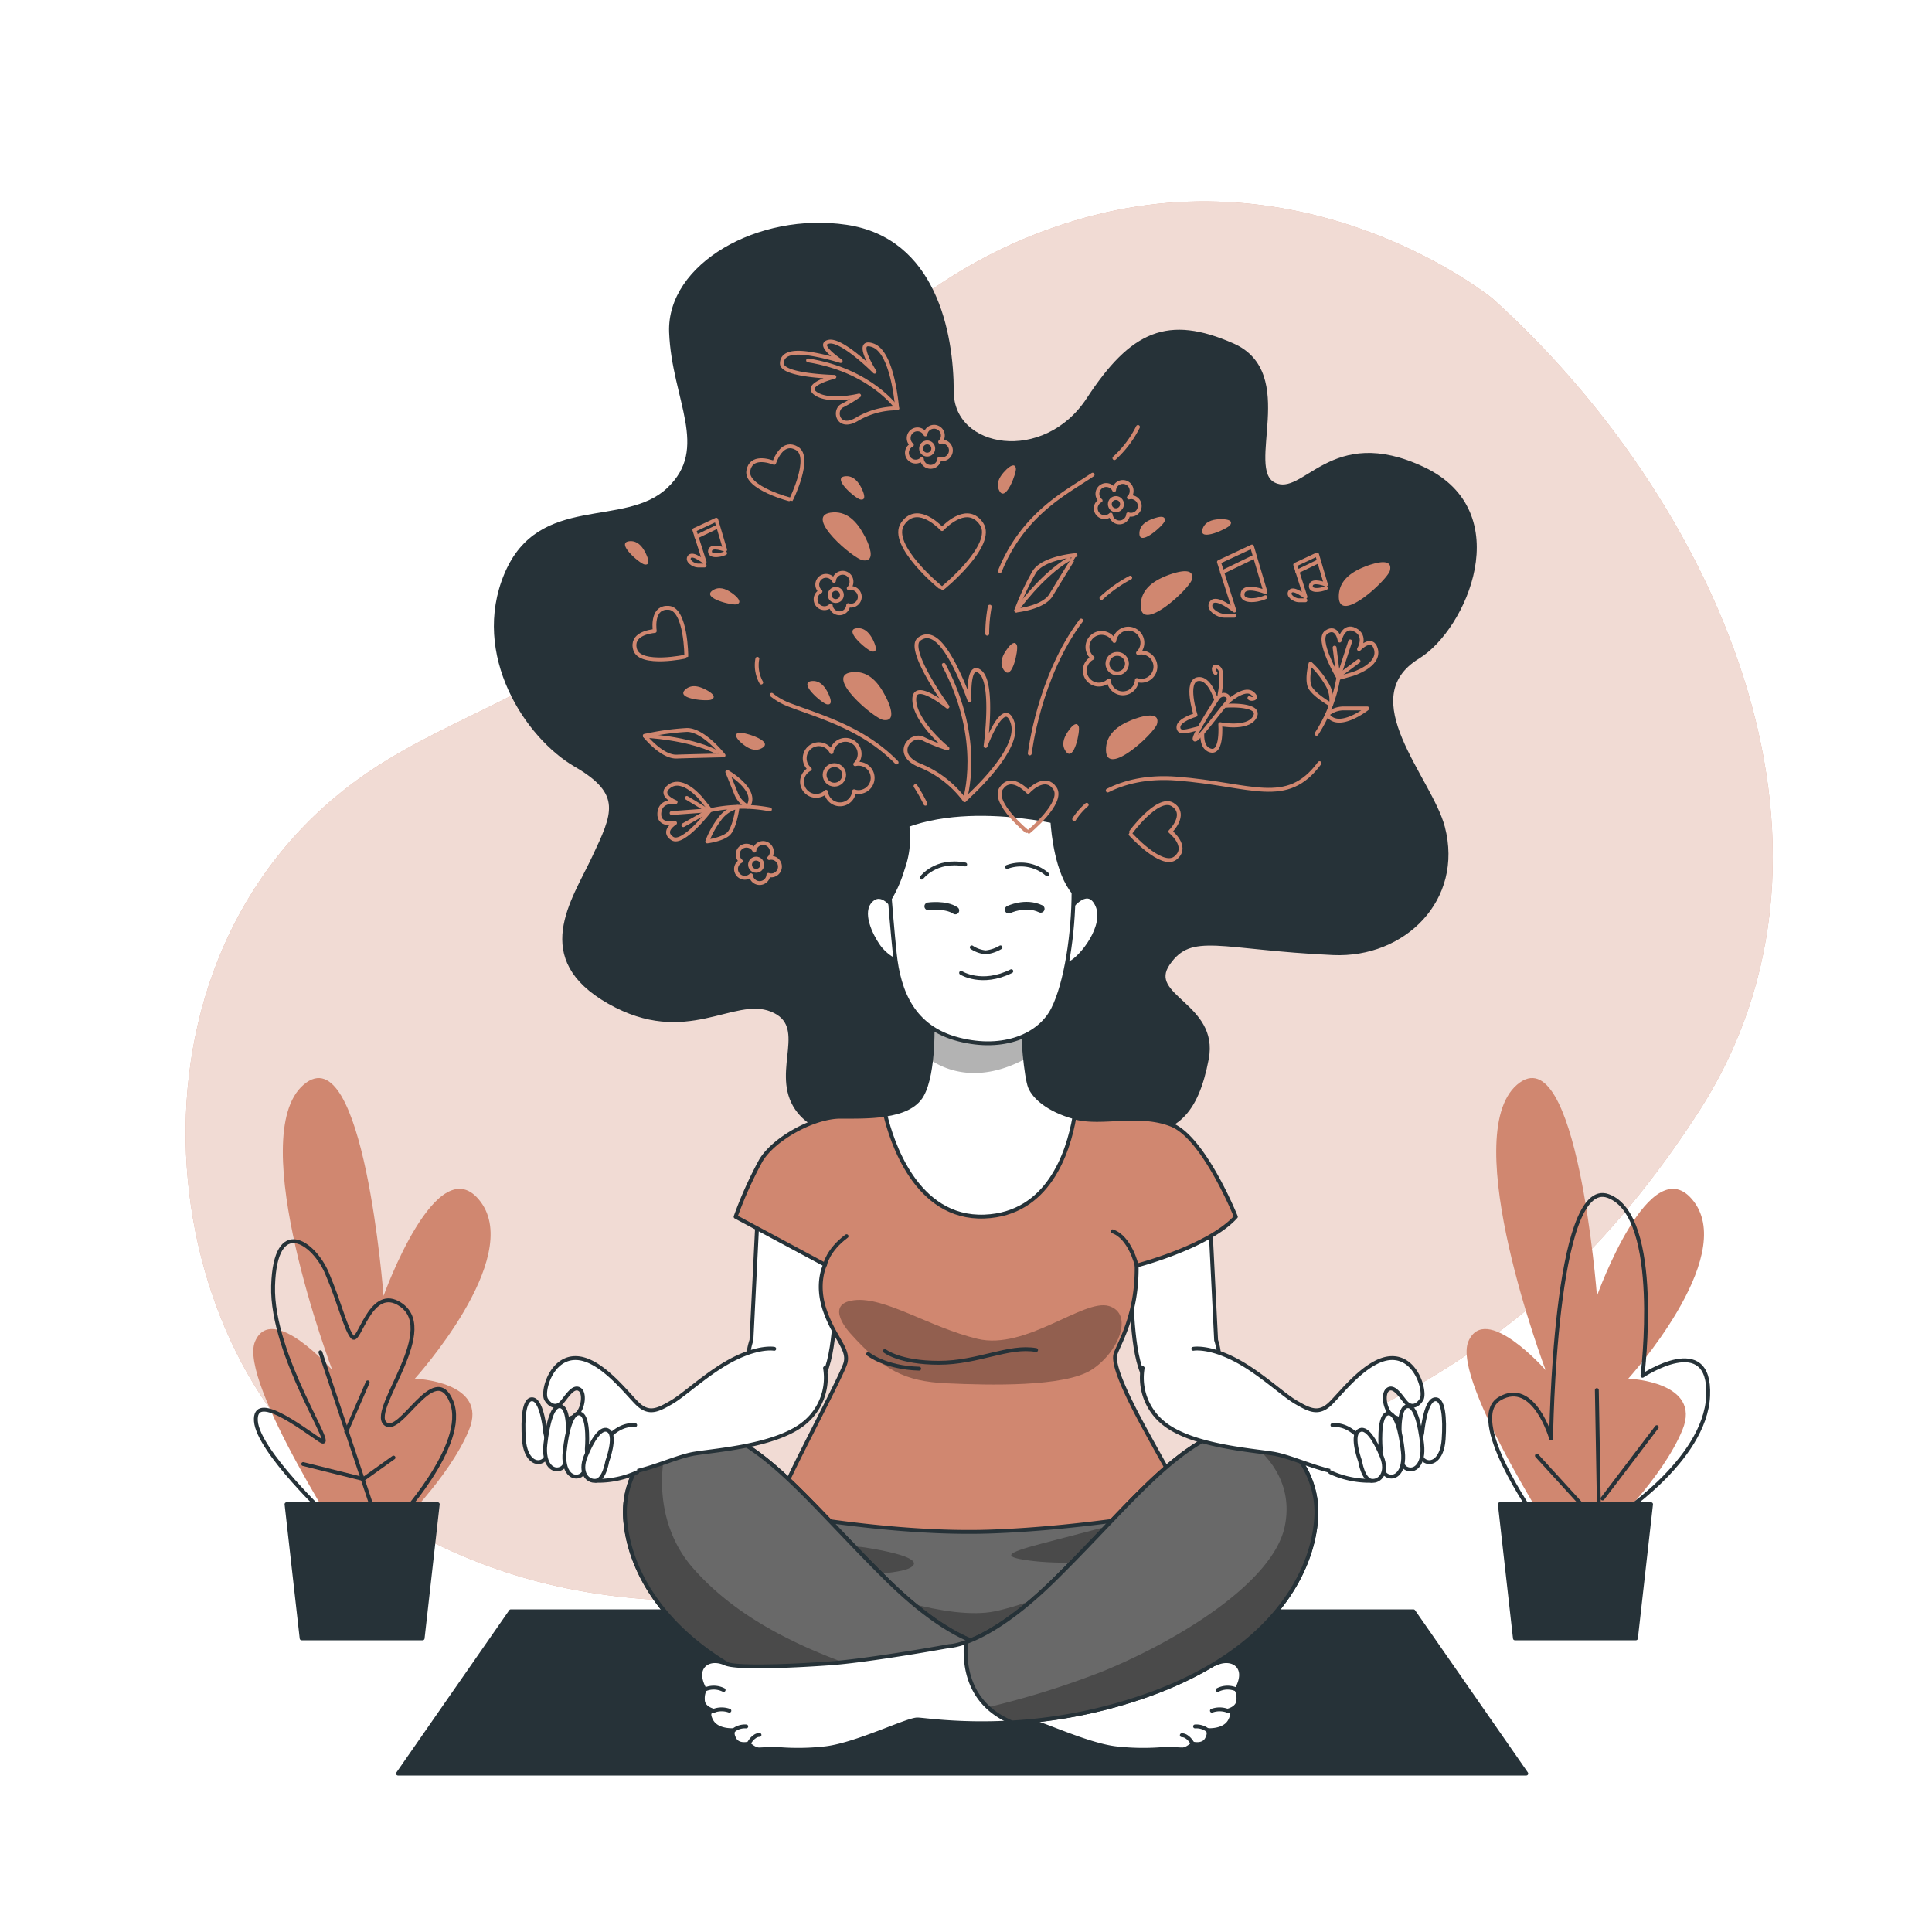 <svg class="animated" id="freepik_stories-mental-health" xmlns="http://www.w3.org/2000/svg" xmlns:xlink="http://www.w3.org/1999/xlink" viewBox="0 0 500 500" version="1.1" xmlns:svgjs="http://svgjs.com/svgjs"><style>svg#freepik_stories-mental-health:not(.animated) .animable {opacity: 0;}svg#freepik_stories-mental-health.animated #freepik--background-simple--inject-16 {animation: 1s 1 forwards cubic-bezier(.36,-0.01,.5,1.38) slideUp;animation-delay: 0s;}svg#freepik_stories-mental-health.animated #freepik--Carpet--inject-16 {animation: 1s 1 forwards cubic-bezier(.36,-0.01,.5,1.38) slideUp;animation-delay: 0s;}svg#freepik_stories-mental-health.animated #freepik--Plants--inject-16 {animation: 1s 1 forwards cubic-bezier(.36,-0.01,.5,1.38) zoomIn;animation-delay: 0s;}svg#freepik_stories-mental-health.animated #freepik--Character--inject-16 {animation: 1s 1 forwards cubic-bezier(.36,-0.01,.5,1.38) slideLeft;animation-delay: 0s;}svg#freepik_stories-mental-health.animated #freepik--Graphics--inject-16 {animation: 1s 1 forwards ease-in slideUp;animation-delay: 0s;}            @keyframes slideUp {                0% {                    opacity: 0;                    transform: translateY(30px);                }                100% {                    opacity: 1;                    transform: inherit;                }            }                    @keyframes zoomIn {                0% {                    opacity: 0;                    transform: scale(0.5);                }                100% {                    opacity: 1;                    transform: scale(1);                }            }                    @keyframes slideLeft {                0% {                    opacity: 0;                    transform: translateX(-30px);                }                100% {                    opacity: 1;                    transform: translateX(0);                }            }        </style><g id="freepik--background-simple--inject-16" style="transform-origin: 253.42px 233.218px 0px;" class="animable"><path d="M386.23,77.23S340.34,39.75,280.65,56.37s-84.68,68-118.91,103.39c-17.93,18.51-44.41,25.33-65.71,39.58-68.1,45.56-58,148-5.5,186.64,45.46,33.45,102.26,36.95,176.19,12.28s126.82-39.5,172.66-110.17S442.76,128.1,386.23,77.23Z" style="fill: #D08770; transform-origin: 253.42px 233.218px 0px;" id="elqycc9wd3v3" class="animable"></path><g id="elbcq7rxjm4h8"><path d="M386.23,77.23S340.34,39.75,280.65,56.37s-84.68,68-118.91,103.39c-17.93,18.51-44.41,25.33-65.71,39.58-68.1,45.56-58,148-5.5,186.64,45.46,33.45,102.26,36.95,176.19,12.28s126.82-39.5,172.66-110.17S442.76,128.1,386.23,77.23Z" style="fill: rgb(255, 255, 255); opacity: 0.7; transform-origin: 253.42px 233.218px 0px;" class="animable" id="ele3i0h8o1qsc"></path></g></g><g id="freepik--Carpet--inject-16" style="transform-origin: 249px 438px 0px;" class="animable"><polygon points="395 459 103 459 132.2 417 365.8 417 395 459" style="fill: rgb(38, 50, 56); stroke: rgb(38, 50, 56); stroke-linecap: round; stroke-linejoin: round; transform-origin: 249px 438px 0px;" id="elxrkwdv16y2" class="animable"></polygon></g><g id="freepik--Plants--inject-16" style="transform-origin: 253.822px 351.497px 0px;" class="animable"><path d="M405.14,402.58S375.6,357.53,380,347.19,400,354.58,400,354.58s-22.9-60.56-7.39-73.86,20.68,54.66,20.68,54.66,14-39.15,25.11-24.38-17,45.79-17,45.79,19.2.74,14,13.3-19.2,25.85-19.2,25.85Z" style="fill: #D08770; transform-origin: 410.276px 340.787px 0px;" id="elzspipbhiko" class="animable"></path><path d="M397,392.24s-17.72-25.11-8.86-30.28,13.29,10.34,13.29,10.34.74-67.94,14.78-62.77,8.86,46.52,8.86,46.52,17.72-11.81,17,5.17S417.69,393,417.69,393" style="fill: none; stroke: rgb(38, 50, 56); stroke-linecap: round; stroke-linejoin: round; transform-origin: 413.875px 351.125px 0px;" id="el8mrtj3d594e" class="animable"></path><line x1="413.26" y1="393.72" x2="397.75" y2="376.73" style="fill: none; stroke: rgb(38, 50, 56); stroke-linecap: round; stroke-linejoin: round; transform-origin: 405.505px 385.225px 0px;" id="elta5cipn160k" class="animable"></line><line x1="414" y1="401.84" x2="413.26" y2="359.75" style="fill: none; stroke: rgb(38, 50, 56); stroke-linecap: round; stroke-linejoin: round; transform-origin: 413.63px 380.795px 0px;" id="elhzurc5qljwn" class="animable"></line><line x1="414.74" y1="387.81" x2="428.77" y2="369.35" style="fill: none; stroke: rgb(38, 50, 56); stroke-linecap: round; stroke-linejoin: round; transform-origin: 421.755px 378.58px 0px;" id="elhcotyq943rb" class="animable"></line><polygon points="427.29 389.29 388.15 389.29 392.06 424 423.38 424 427.29 389.29" style="fill: rgb(38, 50, 56); stroke: rgb(38, 50, 56); stroke-linecap: round; stroke-linejoin: round; transform-origin: 407.72px 406.645px 0px;" id="elqf995ttklgh" class="animable"></polygon><path d="M91.14,402.58S61.6,357.53,66,347.19,86,354.58,86,354.58,63.07,294,78.58,280.72s20.68,54.66,20.68,54.66,14-39.15,25.11-24.38-17,45.79-17,45.79,19.2.74,14,13.3-19.2,25.85-19.2,25.85Z" style="fill: #D08770; transform-origin: 96.261px 340.79px 0px;" id="elfr5zgc2wbph" class="animable"></path><path d="M85.15,392.8s-18.36-17.25-18.92-25,11.69,1.67,16.69,5-12.79-21.7-12.24-40.06,10.57-11.12,13.91-3.33,5,15,6.68,16.69,4.45-12.8,11.68-8.91c11.56,6.23-7.23,27.26-3.34,31.16s12.8-16.69,17.25-5.56-14.47,31.15-14.47,31.15" style="fill: none; stroke: rgb(38, 50, 56); stroke-linecap: round; stroke-linejoin: round; transform-origin: 91.875px 357.578px 0px;" id="el68omj5sau7" class="animable"></path><line x1="96.83" y1="391.68" x2="82.92" y2="349.96" style="fill: none; stroke: rgb(38, 50, 56); stroke-linecap: round; stroke-linejoin: round; transform-origin: 89.875px 370.82px 0px;" id="elurk7kb35aw" class="animable"></line><line x1="89.6" y1="370.54" x2="95.16" y2="357.75" style="fill: none; stroke: rgb(38, 50, 56); stroke-linecap: round; stroke-linejoin: round; transform-origin: 92.38px 364.145px 0px;" id="el7k2ypb6nyqn" class="animable"></line><polyline points="78.47 378.89 94.05 382.78 101.84 377.22" style="fill: none; stroke: rgb(38, 50, 56); stroke-linecap: round; stroke-linejoin: round; transform-origin: 90.155px 380px 0px;" id="elf4b2kwu1v6h" class="animable"></polyline><polygon points="113.29 389.29 74.15 389.29 78.06 424 109.38 424 113.29 389.29" style="fill: rgb(38, 50, 56); stroke: rgb(38, 50, 56); stroke-linecap: round; stroke-linejoin: round; transform-origin: 93.72px 406.645px 0px;" id="el6wlb551fhph" class="animable"></polygon></g><g id="freepik--Character--inject-16" style="transform-origin: 255.001px 255.504px 0px;" class="animable"><g id="freepik--Hair--inject-16" style="transform-origin: 255.001px 176.686px 0px;" class="animable"><path d="M225.67,294s-14.67,1.33-20-8,4-20.67-6-24.67-22,9.34-42-2-9.34-26-4-37.33,8-16.67-4.67-24-26.67-28.67-18-49.33,30.67-11.34,42-22,1.33-23.34.67-40.67S196.33,55.33,219,58.67,246.33,86,246.33,101.33s24,19.34,35.34,2S302.33,82,319,89.33s2.67,32,10.67,36,14.66-15.33,38.66-4S379,162.66,367,170c-17.46,10.69,3.13,31.42,6.44,44.11,4.85,18.55-10.08,33.39-28.44,32.56-29.33-1.34-36.67-6-42.67,2.66S315,260,312.33,274s-8,19.33-20,19.33-19.33-10.66-32-5.33S231.67,297.33,225.67,294Z" style="fill: rgb(38, 50, 56); stroke: rgb(38, 50, 56); stroke-linecap: round; stroke-linejoin: round; transform-origin: 255.001px 176.686px 0px;" id="eliobjww0fq5k" class="animable"></path></g><path d="M202.5,389.5a72,72,0,0,0-2.25,24.5c1.25,12.75,7.75,19.5,36,23.75s47.75.75,63.5-6.75,12.18-34.41,8.09-40.58S288,383,262.5,385.25,221.25,383.5,212,385,202.5,389.5,202.5,389.5Z" style="fill: rgb(105, 105, 105); stroke: rgb(38, 50, 56); stroke-linecap: round; stroke-linejoin: round; transform-origin: 255.677px 411.896px 0px;" id="elf0had0ip8x" class="animable"></path><g id="el1mfb35ze41k"><path d="M292.5,393.5s-13.5,3.5-23,6-10.5,3.5-2,4.5,24.5,0,24.5,0-22.5,10.5-34.5,13-34-5.5-36.5-7.5,10.5-2,14-3.5,1.5-3.5-11-5.5-10,9.5,1,17.5,17.5,10.5,31.75,8,33.75-8.5,40.25-20.5S292.5,393.5,292.5,393.5Z" style="opacity: 0.3; transform-origin: 257.347px 410.215px 0px;" class="animable" id="eli4f505bcah"></path></g><path d="M196.13,313.45l-1.66,33.4s-3,7.76,2.4,12.74,12.36,3.51,16-2.95,3.14-21.41,4.06-27.32-6.27-12-12.18-14.21S196.13,313.45,196.13,313.45Z" style="fill: rgb(255, 255, 255); stroke: rgb(38, 50, 56); stroke-linecap: round; stroke-linejoin: round; transform-origin: 205.325px 337.977px 0px;" id="elbqy1jfqsv3q" class="animable"></path><path d="M313.07,313.45l1.66,33.4s2.95,7.76-2.4,12.74-12.37,3.51-16.06-2.95-3.14-21.41-4.06-27.32,6.28-12,12.18-14.21S313.07,313.45,313.07,313.45Z" style="fill: rgb(255, 255, 255); stroke: rgb(38, 50, 56); stroke-linecap: round; stroke-linejoin: round; transform-origin: 303.836px 337.977px 0px;" id="elpnbg48v8k6n" class="animable"></path><path d="M241.32,263.68s.63,13.9-2.74,19.79S224.47,289,217.53,289s-17.27,5.68-20.64,11.37a103.61,103.61,0,0,0-6.52,14.52l23.16,12.42s-2.53,4.85,0,12,6.31,9.9,5.26,13.48-14.74,29.05-16,33.05a37.69,37.69,0,0,0-1.47,5.68s29.26,5.69,54.73,4.85,51.79-5.9,51.79-5.9-7.79-13.68-12-21.47-8-15.79-7.16-18.53,5.69-10.1,5.48-22.95c0,0,18.73-4.84,25.68-12.63,0,0-8.21-20.42-16.63-23.79s-18.1,0-25-1.89-10.53-5.27-11.58-7.79-2.11-14.32-1.69-17.05Z" style="fill: #D08770; stroke: rgb(38, 50, 56); stroke-linecap: round; stroke-linejoin: round; transform-origin: 255.105px 330.067px 0px;" id="elw99xm9b8ykf" class="animable"></path><g id="eljlt4ylp33a9"><path d="M220,345s-7-7.5,1-8.5,19.5,7,32,10,27.5-10.5,34-8.5,2.5,12-4.5,16.5-26.5,4-37.5,3.5S228.5,354.5,220,345Z" style="opacity: 0.3; transform-origin: 253.727px 347.365px 0px;" class="animable" id="eluwzzd9ju74"></path></g><path d="M229,349.64s3.81,3.05,14,3.05,18-4.57,25.14-3.3" style="fill: none; stroke: rgb(38, 50, 56); stroke-linecap: round; stroke-linejoin: round; transform-origin: 248.57px 350.929px 0px;" id="elxtexg8xqao" class="animable"></path><path d="M224.68,350.4s4.31,3.56,13.2,3.81" style="fill: none; stroke: rgb(38, 50, 56); stroke-linecap: round; stroke-linejoin: round; transform-origin: 231.28px 352.305px 0px;" id="el7s7q5tx0cce" class="animable"></path><path d="M213.53,327.26s.73-3.77,5.56-7.33" style="fill: none; stroke: rgb(38, 50, 56); stroke-linecap: round; stroke-linejoin: round; transform-origin: 216.31px 323.595px 0px;" id="elumw9fg86r0q" class="animable"></path><path d="M294.16,327.47s-1.69-7.28-6.26-8.81" style="fill: none; stroke: rgb(38, 50, 56); stroke-linecap: round; stroke-linejoin: round; transform-origin: 291.03px 323.065px 0px;" id="elktbduc8c7t9" class="animable"></path><path d="M254.79,314.84c16.47-.65,21.64-16.5,23.26-25.71-6.87-1.9-10.42-5.25-11.47-7.76s-2.11-14.32-1.69-17.05l-23.57-.64s.63,13.9-2.74,19.79c-1.72,3-5.38,4.38-9.47,5C230.67,295.08,237,315.55,254.79,314.84Z" style="fill: rgb(255, 255, 255); transform-origin: 253.58px 289.269px 0px;" id="elbol0bu44spi" class="animable"></path><g style="clip-path: url(&quot;#freepik--clip-path--inject-16&quot;); transform-origin: 253.125px 270.688px 0px;" id="eldpjkqan9qgm" class="animable"><g id="eltdkl4qklqu"><path d="M265.3,274.06a56,56,0,0,1-.41-9.74l-23.57-.64a77.89,77.89,0,0,1-.37,10.73C245.09,277.12,253.48,280.36,265.3,274.06Z" style="opacity: 0.3; transform-origin: 253.125px 270.688px 0px;" class="animable" id="el2tc69fgg7m7"></path></g></g><path d="M254.79,314.84c16.47-.65,21.64-16.5,23.26-25.71-6.87-1.9-10.42-5.25-11.47-7.76s-2.11-14.32-1.69-17.05l-23.57-.64s.63,13.9-2.74,19.79c-1.72,3-5.38,4.38-9.47,5C230.67,295.08,237,315.55,254.79,314.84Z" style="fill: none; stroke: rgb(38, 50, 56); stroke-linecap: round; stroke-linejoin: round; transform-origin: 253.58px 289.269px 0px;" id="el22ggrmp7feo" class="animable"></path><path d="M231.32,235s-3-4.89-5.95-1.91,0,8.92,1.91,11.68,5.52,4.88,6.37,3.82S231.32,235,231.32,235Z" style="fill: rgb(255, 255, 255); stroke: rgb(38, 50, 56); stroke-linecap: round; stroke-linejoin: round; transform-origin: 228.957px 240.498px 0px;" id="elzugeis5h46r" class="animable"></path><path d="M277.4,234.56s4.25-5.52,6.59-.21-4,13.38-7,14.87-1.49-3.4-1.28-5.1S277.4,234.56,277.4,234.56Z" style="fill: rgb(255, 255, 255); stroke: rgb(38, 50, 56); stroke-linecap: round; stroke-linejoin: round; transform-origin: 279.821px 240.771px 0px;" id="ellbf3vnob22d" class="animable"></path><path d="M229,216.3s1.49,20.18,2.55,30.37S236.41,266,248.09,269s21-1.06,24.43-7.86,5.31-19.75,5.31-30.37v-17S247.67,205.26,229,216.3Z" style="fill: rgb(255, 255, 255); stroke: rgb(38, 50, 56); stroke-linecap: round; stroke-linejoin: round; transform-origin: 253.415px 240.321px 0px;" id="elh4ewoo4ox1s" class="animable"></path><path d="M251.49,245.18a7.89,7.89,0,0,0,3.61,1.28,9.24,9.24,0,0,0,3.82-1.28" style="fill: none; stroke: rgb(38, 50, 56); stroke-linecap: round; stroke-linejoin: round; transform-origin: 255.205px 245.82px 0px;" id="elaheh8y65y7" class="animable"></path><path d="M248.73,251.77s5.31,3.4,13-.43" style="fill: none; stroke: rgb(38, 50, 56); stroke-linecap: round; stroke-linejoin: round; transform-origin: 255.23px 252.251px 0px;" id="elmr7hwoiq4j" class="animable"></path><path d="M240.24,234.56s4.46-.63,7,1.07" style="fill: none; stroke: rgb(38, 50, 56); stroke-linecap: round; stroke-linejoin: round; stroke-width: 2px; transform-origin: 243.74px 235.038px 0px;" id="el5bdeib0mpxc" class="animable"></path><path d="M261.05,235.41s4.25-2.12,8.28-.21" style="fill: none; stroke: rgb(38, 50, 56); stroke-linecap: round; stroke-linejoin: round; stroke-width: 2px; transform-origin: 265.19px 234.906px 0px;" id="ell5ygbpcef4m" class="animable"></path><path d="M230.26,232.63a33.77,33.77,0,0,0,3.39-7.83,23.6,23.6,0,0,0,1.17-11.22A35.25,35.25,0,0,0,229,216.3S229.56,224.21,230.26,232.63Z" style="fill: rgb(38, 50, 56); stroke: rgb(38, 50, 56); stroke-linecap: round; stroke-linejoin: round; transform-origin: 232.021px 223.105px 0px;" id="elawuxyums8tj" class="animable"></path><path d="M277.82,230.94c0-.07,0-.13,0-.2v-17s-2.08-.58-5.47-1.24C272.57,215.8,273.56,225.75,277.82,230.94Z" style="fill: rgb(38, 50, 56); stroke: rgb(38, 50, 56); stroke-linecap: round; stroke-linejoin: round; transform-origin: 275.085px 221.72px 0px;" id="elkhf41rvuls" class="animable"></path><path d="M238.54,227.13s3.61-4.88,11.25-3.4" style="fill: none; stroke: rgb(38, 50, 56); stroke-linecap: round; stroke-linejoin: round; transform-origin: 244.165px 225.29px 0px;" id="elw9e53ckq3s" class="animable"></path><path d="M260.62,224.37A10.39,10.39,0,0,1,271,226.28" style="fill: none; stroke: rgb(38, 50, 56); stroke-linecap: round; stroke-linejoin: round; transform-origin: 265.81px 225.009px 0px;" id="eljadt9e968pp" class="animable"></path><path d="M256.75,426s-9.75,0-27.25-17.25S201,377,187.5,371s-26.5,7.25-25.75,21.5,11.25,34.25,42.5,45.75S262.25,445,265,445s16.25,6.75,24.25,7.5a62.24,62.24,0,0,0,13.25,0s2.25.25,3.5.25,2.75-1.5,2.75-1.5,2.53.66,3.53-1.09.22-2.41.22-2.41,4.28.37,5.78-2.38-.64-2.64-.64-2.64,2.93-.57,2.86-2.93a5.13,5.13,0,0,0-.5-2.55s1.75-2.75,1-5-3.5-3-6.25-1.75-16,.75-26.75,0S256.75,426,256.75,426Z" style="fill: rgb(255, 255, 255); stroke: rgb(38, 50, 56); stroke-linecap: round; stroke-linejoin: round; transform-origin: 241.453px 411.186px 0px;" id="elejprruguvru" class="animable"></path><path d="M252.4,425c-4.46-1.61-12.24-5.71-22.9-16.22C212,391.5,201,377,187.5,371s-26.5,7.25-25.75,21.5,11.25,34.25,42.5,45.75a126.81,126.81,0,0,0,36.26,7.49C251.87,441,252.93,431,252.4,425Z" style="fill: rgb(105, 105, 105); transform-origin: 207.113px 407.63px 0px;" id="el4b0rmhebw0t" class="animable"></path><g style="clip-path: url(&quot;#freepik--clip-path-2--inject-16&quot;); transform-origin: 204.936px 409.92px 0px;" id="eli1vnav0ylr9" class="animable"><g id="el9dickk8mcea"><path d="M248.15,440.34c-4.93-1.87-10.69-3.87-17.15-5.84-23-7-40-15.5-51.5-28.5s-7.5-29.5-7.5-29.5l-2.65-2.4a23.35,23.35,0,0,0-7.6,18.4c.75,14.25,11.25,34.25,42.5,45.75a126.81,126.81,0,0,0,36.26,7.49A19.9,19.9,0,0,0,248.15,440.34Z" style="opacity: 0.3; transform-origin: 204.936px 409.92px 0px;" class="animable" id="el1jwd5w0o83i"></path></g></g><path d="M252.4,425c-4.46-1.61-12.24-5.71-22.9-16.22C212,391.5,201,377,187.5,371s-26.5,7.25-25.75,21.5,11.25,34.25,42.5,45.75a126.81,126.81,0,0,0,36.26,7.49C251.87,441,252.93,431,252.4,425Z" style="fill: none; stroke: rgb(38, 50, 56); stroke-linecap: round; stroke-linejoin: round; transform-origin: 207.113px 407.63px 0px;" id="eljcudbp1e9e" class="animable"></path><path d="M320,437.25a5.62,5.62,0,0,0-4.86.12" style="fill: rgb(255, 255, 255); stroke: rgb(38, 50, 56); stroke-linecap: round; stroke-linejoin: round; transform-origin: 317.57px 437.063px 0px;" id="el55s6k37pplk" class="animable"></path><path d="M317.64,442.73a5.87,5.87,0,0,0-4,0" style="fill: rgb(255, 255, 255); stroke: rgb(38, 50, 56); stroke-linecap: round; stroke-linejoin: round; transform-origin: 315.64px 442.554px 0px;" id="el79uvcbis4me" class="animable"></path><path d="M312.5,447.75a4.79,4.79,0,0,0-3.22-.95" style="fill: rgb(255, 255, 255); stroke: rgb(38, 50, 56); stroke-linecap: round; stroke-linejoin: round; transform-origin: 310.89px 447.269px 0px;" id="el3swwulryk1d" class="animable"></path><path d="M308.49,451s-1.07-1.93-2.64-1.93" style="fill: rgb(255, 255, 255); stroke: rgb(38, 50, 56); stroke-linecap: round; stroke-linejoin: round; transform-origin: 307.17px 450.035px 0px;" id="elssc41zj1u2" class="animable"></path><path d="M245.66,426s9.75,0,27.25-17.25,28.5-31.75,42-37.75,26.5,7.25,25.75,21.5-11.25,34.25-42.5,45.75-58,6.75-60.75,6.75-16.25,6.75-24.25,7.5a62.24,62.24,0,0,1-13.25,0s-2.25.25-3.5.25-2.75-1.5-2.75-1.5-2.53.66-3.53-1.09-.22-2.41-.22-2.41-4.29.37-5.79-2.38.64-2.64.64-2.64-2.93-.57-2.86-2.93a5,5,0,0,1,.51-2.55s-1.75-2.75-1-5,3.5-3,6.25-1.75,16,.75,26.75,0S245.66,426,245.66,426Z" style="fill: rgb(255, 255, 255); stroke: rgb(38, 50, 56); stroke-linecap: round; stroke-linejoin: round; transform-origin: 260.957px 411.186px 0px;" id="el5os6bpfousr" class="animable"></path><path d="M250,425c4.45-1.61,12.23-5.71,22.9-16.22,17.5-17.25,28.5-31.75,42-37.75s26.5,7.25,25.75,21.5-11.25,34.25-42.5,45.75a126.8,126.8,0,0,1-36.27,7.49C250.53,441,249.48,431,250,425Z" style="fill: rgb(105, 105, 105); transform-origin: 295.288px 407.66px 0px;" id="elad6pthdgt6n" class="animable"></path><g style="clip-path: url(&quot;#freepik--clip-path-3--inject-16&quot;); transform-origin: 298.185px 408.045px 0px;" id="el2nksd697jew" class="animable"><g id="ele7nb7v6631"><path d="M340.66,392.5c.52-9.93-5.64-19.36-14-22.15L323,373s12.5,7.5,9.5,22-27.5,29.5-47,37.5a222.3,222.3,0,0,1-29.82,9.33,20.85,20.85,0,0,0,6.21,3.91,126.8,126.8,0,0,0,36.27-7.49C329.41,426.75,339.91,406.75,340.66,392.5Z" style="opacity: 0.3; transform-origin: 298.185px 408.045px 0px;" class="animable" id="eldi67ghdvw4r"></path></g></g><path d="M250,425c4.45-1.61,12.23-5.71,22.9-16.22,17.5-17.25,28.5-31.75,42-37.75s26.5,7.25,25.75,21.5-11.25,34.25-42.5,45.75a126.8,126.8,0,0,1-36.27,7.49C250.53,441,249.48,431,250,425Z" style="fill: none; stroke: rgb(38, 50, 56); stroke-linecap: round; stroke-linejoin: round; transform-origin: 295.288px 407.66px 0px;" id="ellgipfsa5a3" class="animable"></path><path d="M182.41,437.25a5.62,5.62,0,0,1,4.86.12" style="fill: rgb(255, 255, 255); stroke: rgb(38, 50, 56); stroke-linecap: round; stroke-linejoin: round; transform-origin: 184.84px 437.063px 0px;" id="eltcr9itqy1f9" class="animable"></path><path d="M184.76,442.73a5.87,5.87,0,0,1,4,0" style="fill: rgb(255, 255, 255); stroke: rgb(38, 50, 56); stroke-linecap: round; stroke-linejoin: round; transform-origin: 186.76px 442.554px 0px;" id="eludigl9pzk6" class="animable"></path><path d="M189.91,447.75a4.79,4.79,0,0,1,3.22-.95" style="fill: rgb(255, 255, 255); stroke: rgb(38, 50, 56); stroke-linecap: round; stroke-linejoin: round; transform-origin: 191.52px 447.269px 0px;" id="elojfvtyxv3m" class="animable"></path><path d="M193.92,451S195,449,196.56,449" style="fill: rgb(255, 255, 255); stroke: rgb(38, 50, 56); stroke-linecap: round; stroke-linejoin: round; transform-origin: 195.24px 450px 0px;" id="elhnlitrsmbik" class="animable"></path><path d="M200.37,349.07s-3.69-.74-10.33,2.58-12.74,9.23-16.25,11.26-5.9,3.33-9,.19-9.78-11.82-16.06-11.63-8.49,8.86-7.38,10.7,2.77,2.22,4.06.74,2.95-4.43,4.61-3.32.74,6.28-1.84,7.2-9.6,5.35-7.94,7.94,11.08,6.09,18.09,6.64,15.69-4.24,21.41-5.17,21.23-2,28.42-7.93a15.1,15.1,0,0,0,5.36-14.22" style="fill: rgb(255, 255, 255); stroke: rgb(38, 50, 56); stroke-linecap: round; stroke-linejoin: round; transform-origin: 176.859px 365.207px 0px;" id="elee3s9ftczz6" class="animable"></path><path d="M141.12,370.85s-.73-8.12-3.13-8.68-2.77,5-2.4,10.34,3.32,6.83,5.16,5.35S141.12,370.85,141.12,370.85Z" style="fill: rgb(255, 255, 255); stroke: rgb(38, 50, 56); stroke-linecap: round; stroke-linejoin: round; transform-origin: 138.571px 370.266px 0px;" id="el2cr9gztst47" class="animable"></path><path d="M146.89,373.14s.7-8.13-1.56-9.1-3.6,4.42-4.19,9.75,2.07,7.31,4.15,6.19S146.89,373.14,146.89,373.14Z" style="fill: rgb(255, 255, 255); stroke: rgb(38, 50, 56); stroke-linecap: round; stroke-linejoin: round; transform-origin: 144.024px 372.104px 0px;" id="ele9hb4v90juv" class="animable"></path><path d="M151.87,375s.71-8.12-1.56-9.09-3.6,4.42-4.18,9.75,2.06,7.31,4.14,6.18S151.87,375,151.87,375Z" style="fill: rgb(255, 255, 255); stroke: rgb(38, 50, 56); stroke-linecap: round; stroke-linejoin: round; transform-origin: 149.012px 373.971px 0px;" id="el5tchcbdtq0i" class="animable"></path><path d="M164.93,381a24.22,24.22,0,0,1-10.7,2.22,39.48,39.48,0,0,1-.37-4.62c0-2,4.24-10.33,10.52-9.78" style="fill: rgb(255, 255, 255); stroke: rgb(38, 50, 56); stroke-linecap: round; stroke-linejoin: round; transform-origin: 159.395px 376.01px 0px;" id="elmlzuq77ngbr" class="animable"></path><path d="M157.16,378.17s2.35-6.36.41-7.84-4.33,2.46-6,6.6.44,6.56,2.64,6.29S157.16,378.17,157.16,378.17Z" style="fill: rgb(255, 255, 255); stroke: rgb(38, 50, 56); stroke-linecap: round; stroke-linejoin: round; transform-origin: 154.653px 376.626px 0px;" id="elaz24n5rspap" class="animable"></path><path d="M308.82,349.07s3.69-.74,10.34,2.58,12.73,9.23,16.24,11.26,5.91,3.33,9.05.19,9.78-11.82,16.05-11.63,8.49,8.86,7.39,10.7-2.77,2.22-4.06.74-3-4.43-4.62-3.32-.74,6.28,1.85,7.2,9.6,5.35,7.93,7.94-11.07,6.09-18.08,6.64-15.69-4.24-21.42-5.17-21.22-2-28.42-7.93a15.08,15.08,0,0,1-5.35-14.22" style="fill: rgb(255, 255, 255); stroke: rgb(38, 50, 56); stroke-linecap: round; stroke-linejoin: round; transform-origin: 332.376px 365.207px 0px;" id="el41y5p7y3xm4" class="animable"></path><path d="M368.07,370.85s.74-8.12,3.14-8.68,2.77,5,2.4,10.34-3.32,6.83-5.17,5.35S368.07,370.85,368.07,370.85Z" style="fill: rgb(255, 255, 255); stroke: rgb(38, 50, 56); stroke-linecap: round; stroke-linejoin: round; transform-origin: 370.621px 370.266px 0px;" id="eloqq5pd51st" class="animable"></path><path d="M362.31,373.14s-.71-8.13,1.55-9.1,3.61,4.42,4.19,9.75S366,381.1,363.91,380,362.31,373.14,362.31,373.14Z" style="fill: rgb(255, 255, 255); stroke: rgb(38, 50, 56); stroke-linecap: round; stroke-linejoin: round; transform-origin: 365.168px 372.11px 0px;" id="eldvajsjobwfp" class="animable"></path><path d="M357.32,375s-.7-8.12,1.56-9.09,3.61,4.42,4.19,9.75-2.07,7.31-4.14,6.18S357.32,375,357.32,375Z" style="fill: rgb(255, 255, 255); stroke: rgb(38, 50, 56); stroke-linecap: round; stroke-linejoin: round; transform-origin: 360.184px 373.971px 0px;" id="el7rixw37tbyl" class="animable"></path><path d="M344.26,381A24.25,24.25,0,0,0,355,383.22a39.48,39.48,0,0,0,.37-4.62c0-2-4.25-10.33-10.53-9.78" style="fill: rgb(255, 255, 255); stroke: rgb(38, 50, 56); stroke-linecap: round; stroke-linejoin: round; transform-origin: 349.815px 376.011px 0px;" id="eln871uo4e96p" class="animable"></path><path d="M352,378.17s-2.35-6.36-.41-7.84,4.32,2.46,6,6.6-.44,6.56-2.64,6.29S352,378.17,352,378.17Z" style="fill: rgb(255, 255, 255); stroke: rgb(38, 50, 56); stroke-linecap: round; stroke-linejoin: round; transform-origin: 354.509px 376.626px 0px;" id="elx2v2xavslr" class="animable"></path></g><g id="freepik--Graphics--inject-16" style="transform-origin: 260.78px 158.468px 0px;" class="animable"><path d="M273,204c-2.35-3.41-6-.09-6.94.93-1-1-4.59-4.34-6.93-.93-2.55,3.71,6.85,11.44,6.93,11.4S275.52,207.71,273,204Z" style="fill: none; stroke: #D08770; stroke-linecap: round; stroke-linejoin: round; transform-origin: 266.061px 208.949px 0px;" id="elkuhd696vlrh" class="animable"></path><path d="M249.65,207.06a27.17,27.17,0,0,0-11.44-8.91c-7.32-2.86-2.55-8.58.63-7a44.76,44.76,0,0,0,6.36,2.54s-8.27-6.68-8.58-12.4,8.58,1.59,8.58,1.59S234.39,168,237.89,165.4s6.67,2.23,8.9,6.36a79.52,79.52,0,0,1,4.13,9.54s-.63-10.49,2.87-7.31,1.27,19.08,1.27,19.08,4.77-13,7-6S250.61,206.1,249.65,207.06Z" style="fill: none; stroke: #D08770; stroke-linecap: round; stroke-linejoin: round; transform-origin: 248.328px 185.863px 0px;" id="elmwcospr6bnj" class="animable"></path><path d="M249.65,207.06s5.09-15.27-5.4-35" style="fill: none; stroke: #D08770; stroke-linecap: round; stroke-linejoin: round; transform-origin: 247.567px 189.56px 0px;" id="elg1swnf9nf4j" class="animable"></path><path d="M232.2,105.69a20.1,20.1,0,0,0-10.37,2.79c-5,3-6.2-2.33-3.84-3.5a34.27,34.27,0,0,0,4.34-2.62s-7.64,1.9-11.16-.47,4.77-4.36,4.77-4.36-13.65-.28-13.59-3.48,4.29-3,7.73-2.42a60.09,60.09,0,0,1,7.48,1.81s-6.48-4.31-3.05-5,11.84,7.76,11.84,7.76-5.57-8.63-.45-6.83S232.06,104.7,232.2,105.69Z" style="fill: none; stroke: #D08770; stroke-linecap: round; stroke-linejoin: round; transform-origin: 217.275px 98.892px 0px;" id="elzqatpwko82" class="animable"></path><path d="M232.2,105.69s-6.74-9.82-23.07-12.42" style="fill: none; stroke: #D08770; stroke-linecap: round; stroke-linejoin: round; transform-origin: 220.665px 99.48px 0px;" id="elurw3q01fdj8" class="animable"></path><path d="M295.36,168.87a3.86,3.86,0,0,0-.84.11,3.65,3.65,0,1,0-6.14-3.1,3.65,3.65,0,1,0-5.62,4.38,3.65,3.65,0,1,0,4.2,5.86,3.64,3.64,0,0,0,7.26-.13,3.9,3.9,0,0,0,1.14.2,3.66,3.66,0,0,0,0-7.32Z" style="fill: none; stroke: #D08770; stroke-linecap: round; stroke-linejoin: round; transform-origin: 289.882px 171.061px 0px;" id="eld0ihmdvb8ec" class="animable"></path><circle cx="289.13" cy="171.75" r="2.53" style="fill: none; stroke: #D08770; stroke-linecap: round; stroke-linejoin: round; transform-origin: 289.13px 171.75px 0px;" id="el2m4jbc1hlaj" class="animable"></circle><path d="M222.18,197.66a3.88,3.88,0,0,0-.85.11,3.65,3.65,0,1,0-6.13-3.1,3.65,3.65,0,0,0-6.94,1.59,3.62,3.62,0,0,0,1.32,2.79,3.65,3.65,0,1,0,4.2,5.86,3.64,3.64,0,0,0,7.25-.13,3.6,3.6,0,0,0,1.15.2,3.66,3.66,0,0,0,0-7.32Z" style="fill: none; stroke: #D08770; stroke-linecap: round; stroke-linejoin: round; transform-origin: 216.702px 199.814px 0px;" id="elrduf15wevya" class="animable"></path><circle cx="215.94" cy="200.54" r="2.53" style="fill: none; stroke: #D08770; stroke-linecap: round; stroke-linejoin: round; transform-origin: 215.94px 200.54px 0px;" id="elce7brso4oba" class="animable"></circle><path d="M220.18,152.18a2.33,2.33,0,0,0-.53.07,2.23,2.23,0,0,0,.71-1.64,2.27,2.27,0,0,0-4.53-.29,2.27,2.27,0,1,0-3.49,2.73,2.24,2.24,0,0,0-1.26,2A2.28,2.28,0,0,0,215,156.7a2.27,2.27,0,0,0,4.52-.09,2.08,2.08,0,0,0,.71.13,2.28,2.28,0,0,0,0-4.56Z" style="fill: none; stroke: #D08770; stroke-linecap: round; stroke-linejoin: round; transform-origin: 216.793px 153.476px 0px;" id="elj7h9f00zw8k" class="animable"></path><circle cx="216.3" cy="153.97" r="1.58" style="fill: none; stroke: #D08770; stroke-linecap: round; stroke-linejoin: round; transform-origin: 216.3px 153.97px 0px;" id="elet1t52pnys4" class="animable"></circle><path d="M199.57,222a2.25,2.25,0,0,0-.52.07,2.26,2.26,0,0,0,.7-1.64,2.27,2.27,0,0,0-4.52-.29,2.27,2.27,0,1,0-3.5,2.73,2.27,2.27,0,1,0,2.61,3.65,2.27,2.27,0,0,0,4.52-.09,2.13,2.13,0,0,0,.71.13,2.28,2.28,0,0,0,0-4.56Z" style="fill: none; stroke: #D08770; stroke-linecap: round; stroke-linejoin: round; transform-origin: 196.166px 223.354px 0px;" id="elgcwphakncj" class="animable"></path><circle cx="195.69" cy="223.79" r="1.58" style="fill: none; stroke: #D08770; stroke-linecap: round; stroke-linejoin: round; transform-origin: 195.69px 223.79px 0px;" id="el25yuhk748grj" class="animable"></circle><path d="M243.83,114.29a2.25,2.25,0,0,0-.52.07,2.27,2.27,0,1,0-3.82-1.94,2.27,2.27,0,0,0-4.32,1,2.23,2.23,0,0,0,.82,1.73,2.27,2.27,0,0,0,1,4.31,2.24,2.24,0,0,0,1.59-.66,2.27,2.27,0,0,0,4.52-.08,2.41,2.41,0,0,0,.71.13,2.28,2.28,0,1,0,0-4.56Z" style="fill: none; stroke: #D08770; stroke-linecap: round; stroke-linejoin: round; transform-origin: 240.404px 115.636px 0px;" id="elbmz96lcijat" class="animable"></path><circle cx="239.95" cy="116.08" r="1.58" style="fill: none; stroke: #D08770; stroke-linecap: round; stroke-linejoin: round; transform-origin: 239.95px 116.08px 0px;" id="elq4rfrktkf8" class="animable"></circle><path d="M292.68,128.68a2.33,2.33,0,0,0-.53.07,2.23,2.23,0,0,0,.71-1.64,2.27,2.27,0,0,0-4.53-.29,2.27,2.27,0,1,0-3.49,2.73,2.24,2.24,0,0,0-1.26,2,2.28,2.28,0,0,0,3.87,1.63,2.27,2.27,0,0,0,4.52-.09,2.08,2.08,0,0,0,.71.13,2.28,2.28,0,0,0,0-4.56Z" style="fill: none; stroke: #D08770; stroke-linecap: round; stroke-linejoin: round; transform-origin: 289.269px 129.966px 0px;" id="el5qtktftt7vt" class="animable"></path><circle cx="288.8" cy="130.47" r="1.58" style="fill: none; stroke: #D08770; stroke-linecap: round; stroke-linejoin: round; transform-origin: 288.8px 130.47px 0px;" id="elj9bdmn5vuik" class="animable"></circle><path d="M263,158a65.54,65.54,0,0,1,4.67-10c2.33-3.67,10.66-4.33,10.66-4.33S274,150.67,272,154,263,158,263,158Z" style="fill: none; stroke: #D08770; stroke-linecap: round; stroke-linejoin: round; transform-origin: 270.665px 150.835px 0px;" id="elvma0sira92" class="animable"></path><path d="M263,158s6.33-9,13.67-13.33" style="fill: none; stroke: #D08770; stroke-linecap: round; stroke-linejoin: round; transform-origin: 269.835px 151.335px 0px;" id="eleq4b48ikxj" class="animable"></path><path d="M166.87,190.44a66,66,0,0,1,10.93-1.53c4.34,0,9.45,6.58,9.45,6.58s-8.24.18-12.12.32S166.87,190.44,166.87,190.44Z" style="fill: none; stroke: #D08770; stroke-linecap: round; stroke-linejoin: round; transform-origin: 177.06px 192.361px 0px;" id="el7q9ulwxxvdy" class="animable"></path><path d="M166.87,190.44s11,.41,18.63,4.19" style="fill: none; stroke: #D08770; stroke-linecap: round; stroke-linejoin: round; transform-origin: 176.185px 192.535px 0px;" id="el44a17n1vkhm" class="animable"></path><path d="M315.23,182.83s-1.62-7.53-5.15-7.09-.68,9.3-.68,9.3-4.64,1.32-4.42,3.31,3.52.33,6.38-.11c0,0-1.15,5.17,1.94,6s2.5-6.82,2.5-6.82,6.9,1.41,8.84-1.68C326.89,182.19,318.1,182.38,315.23,182.83Z" style="fill: none; stroke: #D08770; stroke-linecap: round; stroke-linejoin: round; transform-origin: 314.988px 185.012px 0px;" id="el5iw8zjcqjhx" class="animable"></path><path d="M315.23,180.51s-6.44,9.79-6.06,10.82,7.35-8.5,8.51-9.66S316.78,178.83,315.23,180.51Z" style="fill: rgb(38, 50, 56); stroke: #D08770; stroke-linecap: round; stroke-linejoin: round; transform-origin: 313.587px 185.604px 0px;" id="el6wquz8o067f" class="animable"></path><path d="M317.68,181.67s4.25-3.87,6.31-2.32-.38,1.8-.64,1.29" style="fill: none; stroke: #D08770; stroke-linecap: round; stroke-linejoin: round; transform-origin: 321.245px 180.327px 0px;" id="ela6lwbj5ik4s" class="animable"></path><path d="M315.62,179.73s1.16-5.67-.13-6.83-1.81.39-.9,1.29" style="fill: none; stroke: #D08770; stroke-linecap: round; stroke-linejoin: round; transform-origin: 315.115px 176.108px 0px;" id="el0wf0tr59ulsc" class="animable"></path><path d="M254,135.56c-3.44-5-8.76-.13-10.19,1.36-1.44-1.49-6.76-6.38-10.2-1.36-3.75,5.45,10.07,16.81,10.2,16.76S257.73,141,254,135.56Z" style="fill: none; stroke: #D08770; stroke-linecap: round; stroke-linejoin: round; transform-origin: 243.802px 142.834px 0px;" id="eljz6u8zr0o3i" class="animable"></path><path d="M206.27,116.06c-3.56-2.12-5.45,2.41-5.92,3.73-1.31-.51-6-2-6.69,2.06-.76,4.43,11,7.53,11.07,7.46S210.13,118.36,206.27,116.06Z" style="fill: none; stroke: #D08770; stroke-linecap: round; stroke-linejoin: round; transform-origin: 200.648px 122.407px 0px;" id="eld98yuqk8pfl" class="animable"></path><path d="M173.08,157.3c-4.13-.31-3.81,4.59-3.63,6-1.4.13-6.26.86-5.07,4.82,1.29,4.31,13.21,1.83,13.23,1.74S177.56,157.64,173.08,157.3Z" style="fill: none; stroke: #D08770; stroke-linecap: round; stroke-linejoin: round; transform-origin: 170.903px 163.969px 0px;" id="elrt4zb727zq" class="animable"></path><path d="M304.17,222.08c3.28-2.53-.23-6-1.29-6.88,1-1,4.09-4.82.56-7-3.84-2.35-11.06,7.45-11,7.53S300.61,224.82,304.17,222.08Z" style="fill: none; stroke: #D08770; stroke-linecap: round; stroke-linejoin: round; transform-origin: 298.989px 215.217px 0px;" id="elp8l3sicst79" class="animable"></path><path d="M285.05,154.78a34.81,34.81,0,0,1,7.45-5.28" style="fill: none; stroke: #D08770; stroke-linecap: round; stroke-linejoin: round; transform-origin: 288.775px 152.14px 0px;" id="ellgmvoaqep4" class="animable"></path><path d="M266.5,195s2.34-19.91,13.3-34.41" style="fill: none; stroke: #D08770; stroke-linecap: round; stroke-linejoin: round; transform-origin: 273.15px 177.795px 0px;" id="ellpc2bz23edl" class="animable"></path><path d="M236.94,203.45A42.79,42.79,0,0,1,239.5,208" style="fill: none; stroke: #D08770; stroke-linecap: round; stroke-linejoin: round; transform-origin: 238.22px 205.725px 0px;" id="elqr62r8h8ri8" class="animable"></path><path d="M199.71,179.82a16.81,16.81,0,0,0,4.79,2.68c7.91,3,18.95,6,27.54,14.82" style="fill: none; stroke: #D08770; stroke-linecap: round; stroke-linejoin: round; transform-origin: 215.875px 188.57px 0px;" id="elals4ex1mmev" class="animable"></path><path d="M196,170.5a9.18,9.18,0,0,0,1,6.13" style="fill: none; stroke: #D08770; stroke-linecap: round; stroke-linejoin: round; transform-origin: 196.423px 173.565px 0px;" id="elreiv12bc0im" class="animable"></path><path d="M288.41,118.56a27.3,27.3,0,0,0,6.09-8.06" style="fill: none; stroke: #D08770; stroke-linecap: round; stroke-linejoin: round; transform-origin: 291.455px 114.53px 0px;" id="el6rnvxn0p5i3" class="animable"></path><path d="M258.78,147.78a41.61,41.61,0,0,1,6.72-11.28c5.69-6.77,11.82-10,17.27-13.65" style="fill: none; stroke: #D08770; stroke-linecap: round; stroke-linejoin: round; transform-origin: 270.775px 135.315px 0px;" id="elf352l5wu92b" class="animable"></path><path d="M255.5,164a37.93,37.93,0,0,1,.65-7" style="fill: none; stroke: #D08770; stroke-linecap: round; stroke-linejoin: round; transform-origin: 255.825px 160.5px 0px;" id="elk4d33k9pxjm" class="animable"></path><path d="M286.68,204.58c4.16-2.1,10-3.68,17.82-3.08,19.5,1.5,28.5,7.5,37-4" style="fill: none; stroke: #D08770; stroke-linecap: round; stroke-linejoin: round; transform-origin: 314.09px 201.04px 0px;" id="elxfst0x2777" class="animable"></path><path d="M278,212a17.38,17.38,0,0,1,3.24-3.72" style="fill: none; stroke: #D08770; stroke-linecap: round; stroke-linejoin: round; transform-origin: 279.62px 210.14px 0px;" id="elpzvqo3w0fz" class="animable"></path><path d="M319.46,159.35h-2.67c-1.61,0-4.55-1.87-3.21-3.48s5.88,2.14,5.88,2.14l-4-12.57,8.56-4,3.48,11.77s-5.35-2.14-5.89.26,3.48,2.14,5.89,1.07" style="fill: none; stroke: #D08770; stroke-linecap: round; stroke-linejoin: round; transform-origin: 320.37px 150.395px 0px;" id="elu5bl0k7stvq" class="animable"></path><line x1="316.25" y1="148.11" x2="324.54" y2="144.1" style="fill: none; stroke: #D08770; stroke-linecap: round; stroke-linejoin: round; transform-origin: 320.395px 146.105px 0px;" id="elx6nyi0ipjdj" class="animable"></line><path d="M337.85,155.35h-1.76c-1.07,0-3-1.24-2.13-2.3s3.89,1.41,3.89,1.41l-2.65-8.31,5.66-2.65,2.3,7.78s-3.54-1.41-3.89.18,2.3,1.41,3.89.7" style="fill: none; stroke: #D08770; stroke-linecap: round; stroke-linejoin: round; transform-origin: 338.45px 149.425px 0px;" id="elatssdb0sd3s" class="animable"></path><line x1="335.73" y1="147.92" x2="341.21" y2="145.27" style="fill: none; stroke: #D08770; stroke-linecap: round; stroke-linejoin: round; transform-origin: 338.47px 146.595px 0px;" id="el8wefsnyu76j" class="animable"></line><path d="M182.35,146.35h-1.76c-1.07,0-3-1.24-2.13-2.3s3.89,1.41,3.89,1.41l-2.65-8.31,5.66-2.65,2.3,7.78s-3.54-1.41-3.89.18,2.3,1.41,3.89.7" style="fill: none; stroke: #D08770; stroke-linecap: round; stroke-linejoin: round; transform-origin: 182.95px 140.425px 0px;" id="elzqwxdddazda" class="animable"></path><line x1="180.23" y1="138.92" x2="185.71" y2="136.27" style="fill: none; stroke: #D08770; stroke-linecap: round; stroke-linejoin: round; transform-origin: 182.97px 137.595px 0px;" id="elg3mqhyjpxkk" class="animable"></line><path d="M350,174.46s7.24-2.18,6.09-6.46c-1-3.62-4.38,0-4.38,0s2.1-3.4-1-5-4,2.78-4,2.78-.62-4.06-3.44-2.19,3.13,11.89,3.13,11.89Z" style="fill: none; stroke: #D08770; stroke-linecap: round; stroke-linejoin: round; transform-origin: 349.363px 169.064px 0px;" id="el5kzxq1aeb1w" class="animable"></path><path d="M340.72,189.91a38.49,38.49,0,0,0,5.63-14.4l3.08-9.52" style="fill: none; stroke: #D08770; stroke-linecap: round; stroke-linejoin: round; transform-origin: 345.075px 177.95px 0px;" id="elwir4pzyha3" class="animable"></path><path d="M344.47,182.4a8,8,0,0,0-1.25-5.64,22.27,22.27,0,0,0-4.06-5s-.94,3.44-.32,5.63S344.47,182.4,344.47,182.4Z" style="fill: none; stroke: #D08770; stroke-linecap: round; stroke-linejoin: round; transform-origin: 341.595px 177.08px 0px;" id="el32qpahscbc7" class="animable"></path><path d="M343.54,184.9a6.47,6.47,0,0,1,4.38-1.56h5.94S346.35,189.28,343.54,184.9Z" style="fill: none; stroke: #D08770; stroke-linecap: round; stroke-linejoin: round; transform-origin: 348.7px 184.924px 0px;" id="el6ob36hamtai" class="animable"></path><polyline points="345.39 167.6 346.33 175 351.58 171.1" style="fill: none; stroke: #D08770; stroke-linecap: round; stroke-linejoin: round; transform-origin: 348.485px 171.3px 0px;" id="el4howhqhod6t" class="animable"></polyline><path d="M181.47,206.73s-4.74-5.88-8.27-3.21c-3,2.27,1.65,4.06,1.65,4.06s-3.95-.66-4.22,2.83S174.7,213,174.7,213s-3.53,2.11-.73,4,9.84-7.38,9.84-7.38Z" style="fill: none; stroke: #D08770; stroke-linecap: round; stroke-linejoin: round; transform-origin: 177.214px 210.039px 0px;" id="ellqzpsb64gvm" class="animable"></path><path d="M199.26,209.48a38.38,38.38,0,0,0-15.45.2l-10,.74" style="fill: none; stroke: #D08770; stroke-linecap: round; stroke-linejoin: round; transform-origin: 186.535px 209.606px 0px;" id="el9b3di49qrfe" class="animable"></path><path d="M190.89,208.83a8,8,0,0,0-4.75,3.28,22.25,22.25,0,0,0-3.1,5.65s3.54-.42,5.33-1.83S190.89,208.83,190.89,208.83Z" style="fill: none; stroke: #D08770; stroke-linecap: round; stroke-linejoin: round; transform-origin: 186.965px 213.295px 0px;" id="elqkps4wybsbo" class="animable"></path><path d="M193.56,208.76a6.47,6.47,0,0,1-3.1-3.47c-1.05-2.61-2.23-5.51-2.23-5.51S196.56,204.5,193.56,208.76Z" style="fill: none; stroke: #D08770; stroke-linecap: round; stroke-linejoin: round; transform-origin: 191.221px 204.27px 0px;" id="el12w9u2rp9qkp" class="animable"></path><polyline points="176.84 213.55 183.34 209.89 177.75 206.5" style="fill: none; stroke: #D08770; stroke-linecap: round; stroke-linejoin: round; transform-origin: 180.09px 210.025px 0px;" id="elwcxdu7rkunq" class="animable"></polyline><path d="M229.84,181.59a21.9,21.9,0,0,0-1-2c-1.79-3.29-4.42-6.18-8.55-5.59-7,1,6,12,8.34,12.33C231.51,186.74,230.77,183.81,229.84,181.59Z" style="fill: #D08770; transform-origin: 224.456px 180.146px 0px;" id="els7choech37" class="animable"></path><path d="M224.51,140.26c-.36-.85-.74-1.59-1-2-1.8-3.3-4.42-6.18-8.55-5.59-7,1,6,12,8.34,12.33C226.18,145.41,225.44,142.47,224.51,140.26Z" style="fill: #D08770; transform-origin: 219.126px 138.816px 0px;" id="elbtc5pysz9i9" class="animable"></path><path d="M294.87,185.65c-.89.26-1.67.56-2.1.73-3.48,1.4-6.65,3.68-6.54,7.85.19,7.07,12.61-4.58,13.21-6.87C300.17,184.59,297.17,185,294.87,185.65Z" style="fill: #D08770; transform-origin: 292.889px 190.826px 0px;" id="el2pjksna3svw" class="animable"></path><path d="M303.87,148.32a21.32,21.32,0,0,0-2.1.73c-3.48,1.4-6.65,3.67-6.54,7.84.19,7.07,12.61-4.58,13.21-6.86C309.17,147.25,306.17,147.65,303.87,148.32Z" style="fill: #D08770; transform-origin: 301.889px 153.486px 0px;" id="elwcmcy5epvvc" class="animable"></path><path d="M355.12,146a19.41,19.41,0,0,0-2.09.73c-3.48,1.4-6.65,3.67-6.54,7.84.19,7.07,12.61-4.58,13.21-6.86C360.43,144.9,357.43,145.3,355.12,146Z" style="fill: #D08770; transform-origin: 353.149px 151.155px 0px;" id="elvwfmsx9f3yk" class="animable"></path><path d="M214.59,180a10.5,10.5,0,0,0-.47-1c-.87-1.6-2.15-3-4.17-2.73-3.42.49,2.93,5.86,4.07,6C215.41,182.51,215.05,181.08,214.59,180Z" style="fill: #D08770; transform-origin: 211.975px 179.267px 0px;" id="elx6s16jussdn" class="animable"></path><path d="M190.18,154.06c-.34-.29-.68-.53-.86-.66-1.51-1.05-3.28-1.73-4.95-.57-2.84,2,5.24,3.92,6.33,3.56C192,155.94,191.07,154.83,190.18,154.06Z" style="fill: #D08770; transform-origin: 187.556px 154.329px 0px;" id="elhcb0907hvef" class="animable"></path><path d="M226.26,166.33a10.08,10.08,0,0,0-.47-1c-.88-1.61-2.16-3-4.17-2.73-3.42.49,2.93,5.85,4.07,6C227.07,168.85,226.71,167.41,226.26,166.33Z" style="fill: #D08770; transform-origin: 223.641px 165.597px 0px;" id="eltqea7pdoo3" class="animable"></path><path d="M167.39,143.81a9.37,9.37,0,0,0-.47-1c-.87-1.61-2.15-3-4.17-2.73-3.42.49,2.93,5.86,4.07,6C168.21,146.32,167.85,144.89,167.39,143.81Z" style="fill: #D08770; transform-origin: 164.775px 143.076px 0px;" id="elw154bi89zjq" class="animable"></path><path d="M183.3,178.84a9.79,9.79,0,0,0-1-.53c-1.64-.8-3.5-1.2-5,.2-2.5,2.39,5.79,3.07,6.81,2.54C185.43,180.41,184.3,179.45,183.3,178.84Z" style="fill: #D08770; transform-origin: 180.771px 179.401px 0px;" id="elzcdhwu0mws" class="animable"></path><path d="M223.26,127a10.5,10.5,0,0,0-.47-1c-.88-1.6-2.16-3-4.17-2.73-3.42.49,2.93,5.86,4.07,6C224.07,129.51,223.71,128.08,223.26,127Z" style="fill: #D08770; transform-origin: 220.641px 126.267px 0px;" id="elcr2mi1wn8ai" class="animable"></path><path d="M260.87,167.64c-.27.35-.5.69-.62.88-1,1.54-1.61,3.35-.38,5,2.08,2.76,3.72-5.39,3.31-6.47C262.68,165.71,261.6,166.72,260.87,167.64Z" style="fill: #D08770; transform-origin: 261.214px 170.245px 0px;" id="el3mwnhtjmh9p" class="animable"></path><path d="M276.87,188.64c-.27.35-.5.69-.62.88-1,1.54-1.61,3.35-.38,5,2.08,2.76,3.72-5.39,3.31-6.47C278.68,186.71,277.6,187.72,276.87,188.64Z" style="fill: #D08770; transform-origin: 277.214px 191.245px 0px;" id="elxhj64umupya" class="animable"></path><path d="M299.15,134a9.89,9.89,0,0,0-1,.33c-1.71.65-3.28,1.73-3.27,3.76,0,3.45,6.2-2.1,6.52-3.21C301.75,133.48,300.29,133.64,299.15,134Z" style="fill: #D08770; transform-origin: 298.166px 136.478px 0px;" id="el7o86xmwge6k" class="animable"></path><path d="M260.53,121.43c-.32.31-.6.61-.75.78-1.21,1.37-2.1,3.06-1.13,4.85,1.63,3,4.49-4.76,4.26-5.88C262.62,119.8,261.39,120.63,260.53,121.43Z" style="fill: #D08770; transform-origin: 260.58px 124.093px 0px;" id="elwe2su5a9iq" class="animable"></path><path d="M191.58,192a9.56,9.56,0,0,0,.82.7c1.45,1.13,3.19,1.9,4.92.83,2.93-1.81-5-4.19-6.14-3.88C189.83,190,190.73,191.17,191.58,192Z" style="fill: #D08770; transform-origin: 194.227px 191.832px 0px;" id="el1msdokzfrnh" class="animable"></path><path d="M316.52,134.37c-.44,0-.85,0-1.08,0-1.83.11-3.65.67-4.25,2.61-1,3.3,6.55-.15,7.18-1.11C319.14,134.7,317.7,134.42,316.52,134.37Z" style="fill: #D08770; transform-origin: 314.843px 136.374px 0px;" id="ele6a9ny4wyhn" class="animable"></path></g><defs><clipPath id="freepik--clip-path--inject-16"><path d="M254.79,314.84c16.47-.65,21.64-16.5,23.26-25.71-6.87-1.9-10.42-5.25-11.47-7.76s-2.11-14.32-1.69-17.05l-23.57-.64s.63,13.9-2.74,19.79c-1.72,3-5.38,4.38-9.47,5C230.67,295.08,237,315.55,254.79,314.84Z" style="fill:#fff;stroke:#263238;stroke-linecap:round;stroke-linejoin:round"></path></clipPath><clipPath id="freepik--clip-path-2--inject-16"><path d="M252.4,425c-4.46-1.61-12.24-5.71-22.9-16.22C212,391.5,201,377,187.5,371s-26.5,7.25-25.75,21.5,11.25,34.25,42.5,45.75a126.81,126.81,0,0,0,36.26,7.49C251.87,441,252.93,431,252.4,425Z" style="fill:#696969;stroke:#263238;stroke-linecap:round;stroke-linejoin:round"></path></clipPath><clipPath id="freepik--clip-path-3--inject-16"><path d="M250,425c4.45-1.61,12.23-5.71,22.9-16.22,17.5-17.25,28.5-31.75,42-37.75s26.5,7.25,25.75,21.5-11.25,34.25-42.5,45.75a126.8,126.8,0,0,1-36.27,7.49C250.53,441,249.48,431,250,425Z" style="fill:#696969;stroke:#263238;stroke-linecap:round;stroke-linejoin:round"></path></clipPath></defs><defs>     <filter id="active" height="200%">         <feMorphology in="SourceAlpha" result="DILATED" operator="dilate" radius="2"></feMorphology>                <feFlood flood-color="#32DFEC" flood-opacity="1" result="PINK"></feFlood>        <feComposite in="PINK" in2="DILATED" operator="in" result="OUTLINE"></feComposite>        <feMerge>            <feMergeNode in="OUTLINE"></feMergeNode>            <feMergeNode in="SourceGraphic"></feMergeNode>        </feMerge>    </filter>    <filter id="hover" height="200%">        <feMorphology in="SourceAlpha" result="DILATED" operator="dilate" radius="2"></feMorphology>                <feFlood flood-color="#ff0000" flood-opacity="0.5" result="PINK"></feFlood>        <feComposite in="PINK" in2="DILATED" operator="in" result="OUTLINE"></feComposite>        <feMerge>            <feMergeNode in="OUTLINE"></feMergeNode>            <feMergeNode in="SourceGraphic"></feMergeNode>        </feMerge>            <feColorMatrix type="matrix" values="0   0   0   0   0                0   1   0   0   0                0   0   0   0   0                0   0   0   1   0 "></feColorMatrix>    </filter></defs></svg>